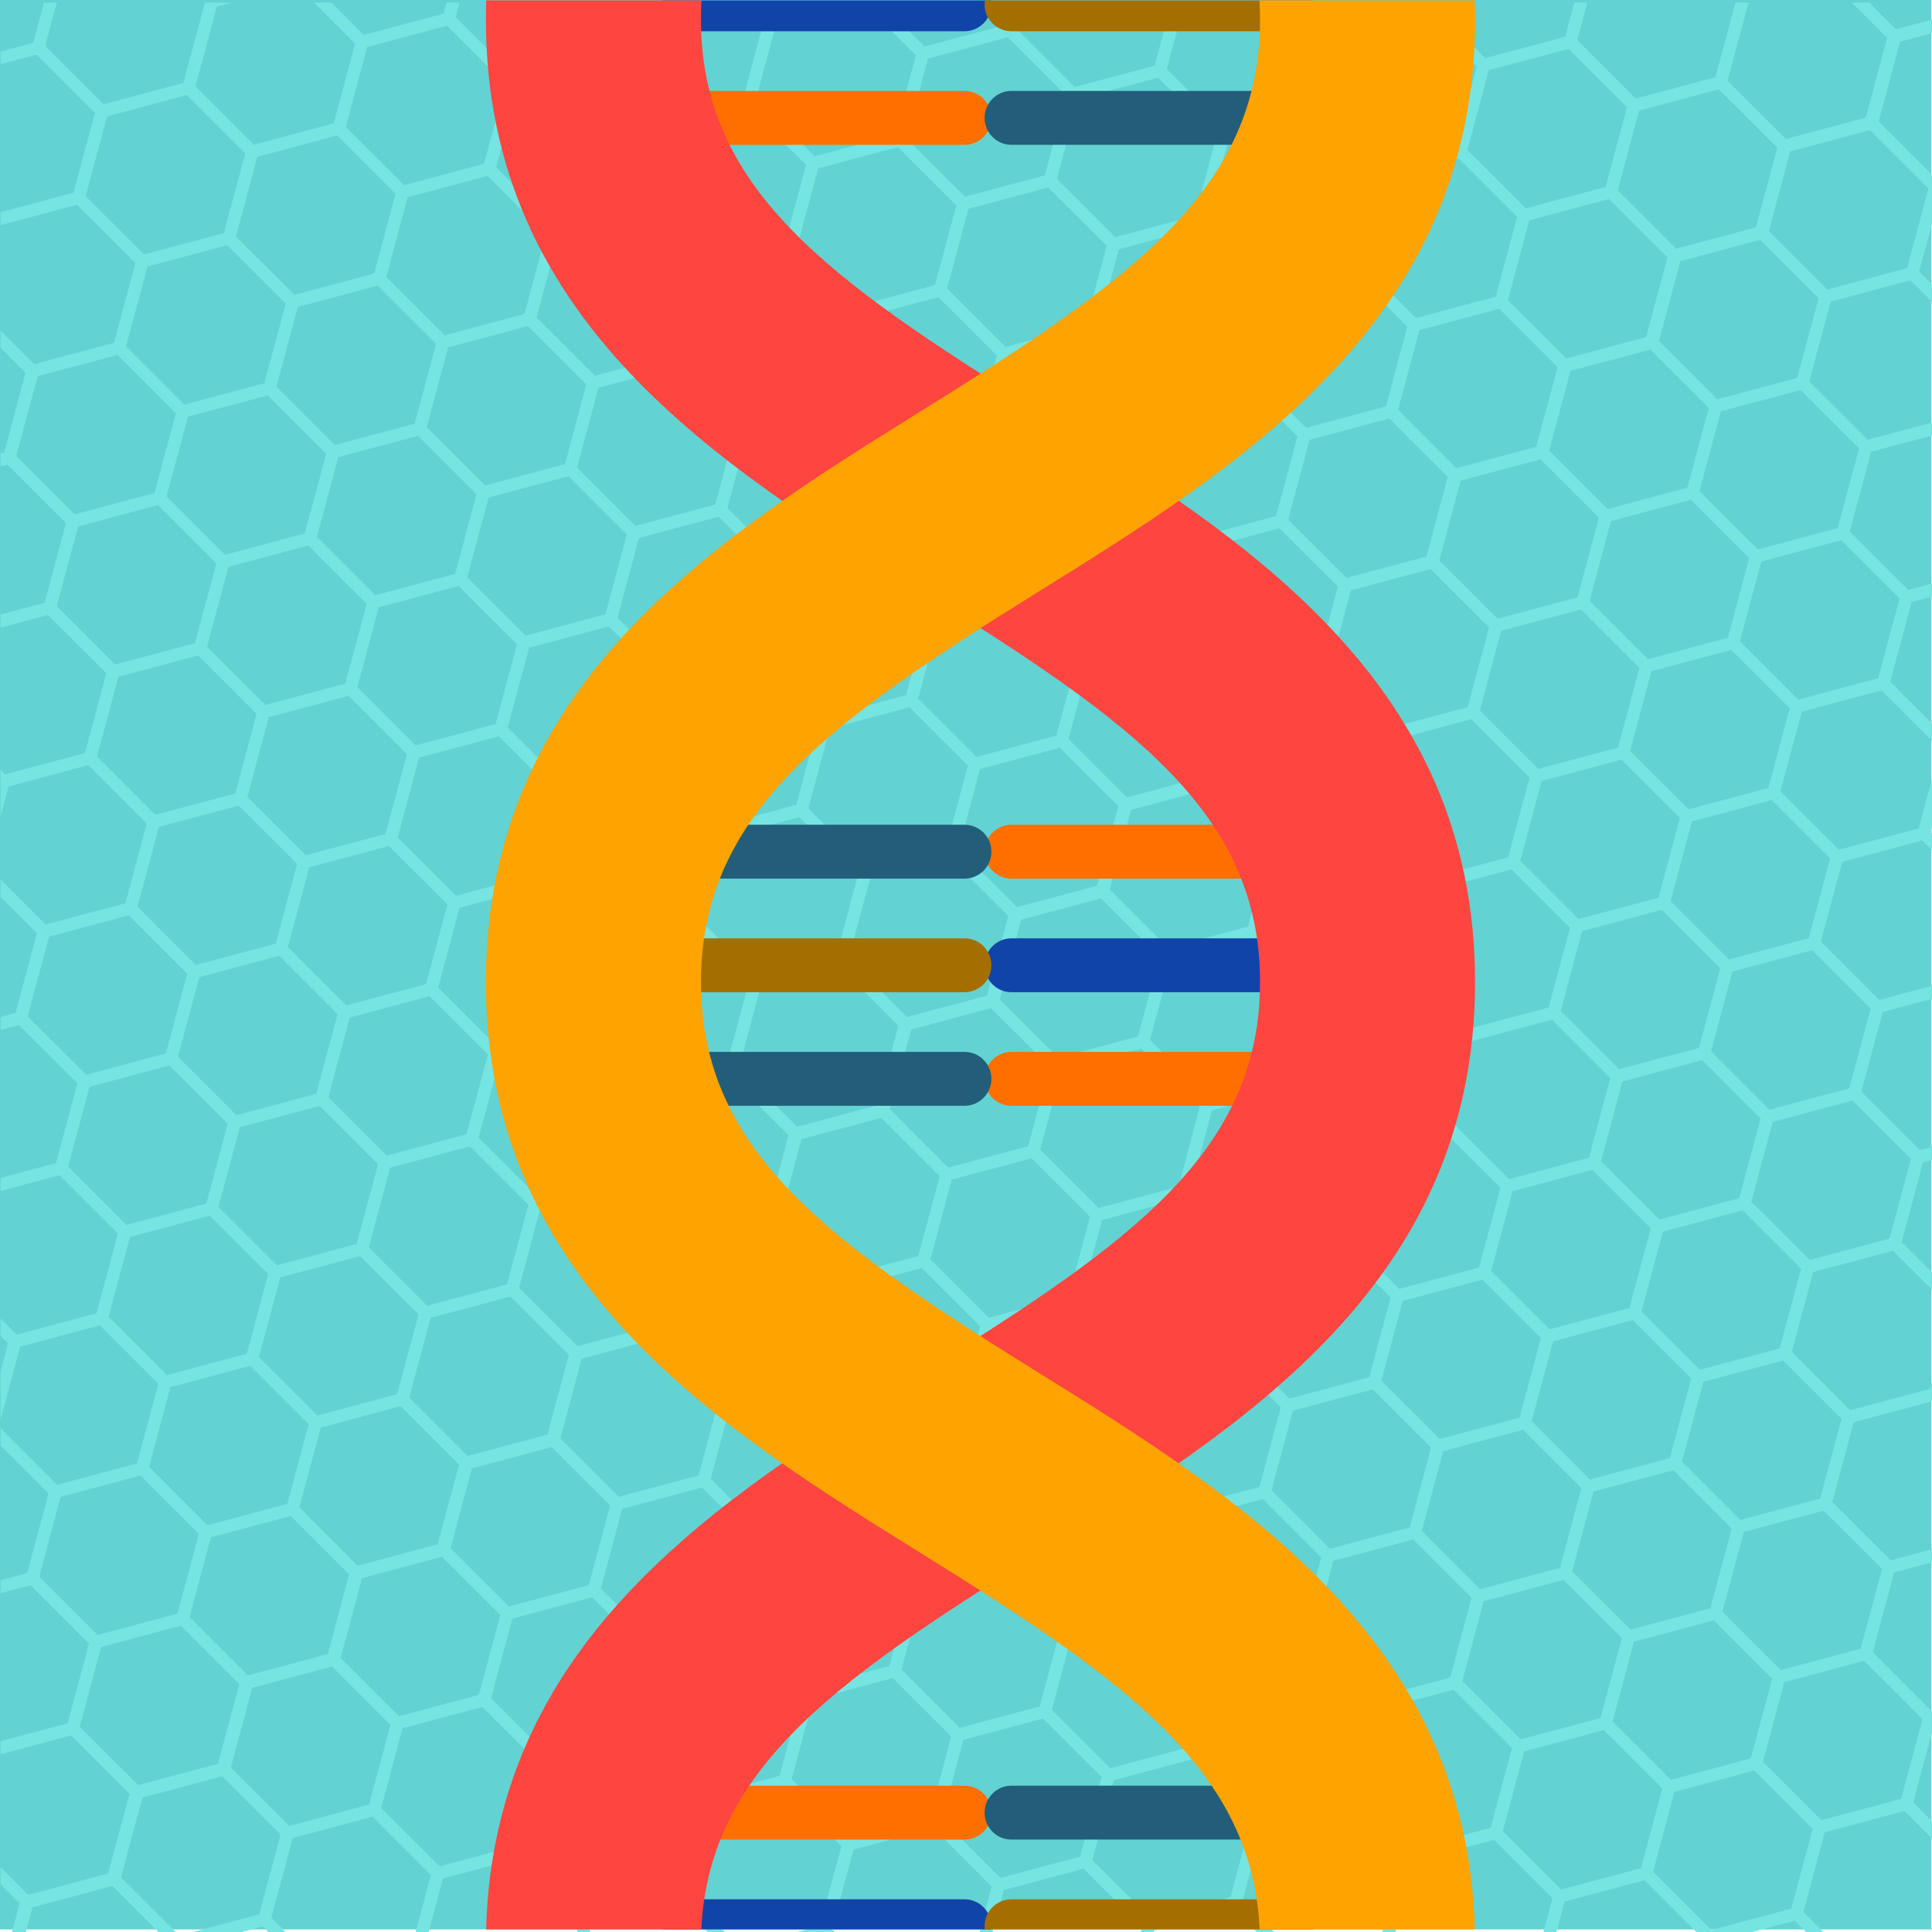 <?xml version="1.0" encoding="utf-8"?>
<!-- Generator: Adobe Illustrator 17.0.0, SVG Export Plug-In . SVG Version: 6.00 Build 0)  -->
<!DOCTYPE svg PUBLIC "-//W3C//DTD SVG 1.1//EN" "http://www.w3.org/Graphics/SVG/1.1/DTD/svg11.dtd">
<svg version="1.1" id="Layer_1" xmlns="http://www.w3.org/2000/svg" xmlns:xlink="http://www.w3.org/1999/xlink" x="0px" y="0px"
	 width="232px" height="232px" viewBox="0.24 0.36 232 232" enable-background="new 0.24 0.36 232 232" xml:space="preserve">
<g id="_x34_._Stem_Cell_Research_1_">
	<rect x="0.24" y="0.36" fill="#63D2D2" width="231.932" height="231.69"/>
	<g>
		<g>
			<defs>
				<rect id="SVGID_1_" x="0.308" y="0.671" width="231.931" height="231.69"/>
			</defs>
			<clipPath id="SVGID_2_">
				<use xlink:href="#SVGID_1_"  overflow="visible"/>
			</clipPath>
			<path clip-path="url(#SVGID_2_)" fill="#76E5E2" d="M-175.235,209.407l7.647,7.639l10.404-2.783l7.648,7.639l10.403-2.784
				l7.647,7.639l10.404-2.784l7.648,7.639l10.403-2.783l7.647,7.639l10.404-2.784l7.648,7.64l10.404-2.784l7.647,7.639l10.403-2.785
				l7.647,7.64l10.404-2.784l7.647,7.639l10.442-2.793l7.707,7.696l10.403-2.783l7.646,7.638l10.405-2.783l7.647,7.639l10.403-2.784
				l7.647,7.639l10.405-2.784l7.646,7.639l10.404-2.784l7.648,7.64l10.404-2.784l7.646,7.639l10.405-2.783l7.647,7.638l10.403-2.783
				l7.647,7.639l10.405-2.784l7.646,7.64l11.222-3.004l2.786-10.393l10.405-2.784l2.787-10.394l10.403-2.783l2.787-10.393
				l10.403-2.784l2.789-10.394l10.403-2.783l2.787-10.393l10.403-2.784l2.787-10.393l10.405-2.784l2.786-10.393l10.404-2.783
				l2.787-10.392l10.405-2.784l2.786-10.393l10.404-2.783l2.787-10.394l10.405-2.783l2.791-10.409l10.419-2.789l2.786-10.392
				l10.404-2.783l2.787-10.393l10.405-2.784l2.786-10.393l10.404-2.784l2.787-10.393l10.405-2.783l2.786-10.393l10.404-2.784
				l2.787-10.393l10.403-2.783l2.788-10.393l10.403-2.783l2.788-10.394l10.403-2.783l2.788-10.393l10.404-2.783l2.786-10.393
				l10.404-2.784l3.006-11.209l-8.212-8.205l-10.405,2.784l-7.647-7.64L411.999,3.27l-7.646-7.64l-10.405,2.784l-7.647-7.64
				L375.899-6.44l-7.649-7.64l-10.403,2.784l-7.646-7.64l-10.405,2.784l-7.647-7.639l-10.403,2.783l-7.647-7.639l-10.405,2.784
				l-7.646-7.64l-10.404,2.784l-7.649-7.64l-10.441,2.795l-7.705-7.697l-10.403,2.783l-7.649-7.639l-10.403,2.784l-7.647-7.639
				l-10.405,2.784l-7.646-7.64l-10.403,2.784l-7.648-7.639l-10.404,2.784l-7.647-7.64l-10.403,2.784l-7.648-7.64l-10.404,2.784
				l-7.647-7.639l-10.405,2.784l-7.646-7.639l-10.403,2.784l-7.649-7.64l-11.22,3.004l-2.784,10.395l-10.404,2.784l-2.787,10.393
				L59.793-57.6l-2.786,10.392l-10.405,2.784l-2.786,10.392l-10.405,2.784l-2.787,10.393L20.22-18.071L17.435-7.679L7.033-4.894
				L4.244,5.499L-6.158,8.283l-2.787,10.392l-10.403,2.784l-2.789,10.392l-10.402,2.784l-2.788,10.393l-10.402,2.785l-2.793,10.409
				l-10.418,2.787l-2.786,10.393l-10.405,2.783l-2.787,10.393l-10.404,2.784l-2.786,10.393l-10.403,2.785l-2.789,10.392
				l-10.403,2.784l-2.787,10.392l-10.404,2.785l-2.788,10.392l-10.403,2.785l-2.787,10.392l-10.404,2.785l-2.787,10.392
				l-10.404,2.785l-2.787,10.392l-10.405,2.784l-2.786,10.392l-10.404,2.784l-3.006,11.21l8.213,8.204L-175.235,209.407z
				 M-160.976,195.228l2.568-9.576l9.585-2.565l7.018,7.009l-2.569,9.576l-9.586,2.566L-160.976,195.228z M-147.786,182.051
				l2.569-9.576l9.585-2.566l7.017,7.01l-2.569,9.575l-9.585,2.566L-147.786,182.051z M-134.595,168.875l2.57-9.576l9.585-2.566
				l7.018,7.01l-2.569,9.575l-9.585,2.566L-134.595,168.875z M-121.405,155.698l2.568-9.575l9.586-2.566l7.018,7.01l-2.57,9.575
				l-9.584,2.566L-121.405,155.698z M-108.214,142.52l2.567-9.575l9.586-2.566l7.018,7.01l-2.569,9.575l-9.585,2.566
				L-108.214,142.52z M-95.024,129.344l2.568-9.575l9.586-2.566l7.018,7.01l-2.57,9.575l-9.584,2.567L-95.024,129.344z
				 M-81.832,116.167l2.567-9.575l9.586-2.566l7.016,7.009l-2.567,9.576l-9.585,2.566L-81.832,116.167z M-68.642,102.99l2.568-9.575
				l9.586-2.566l7.017,7.009l-2.568,9.576L-61.624,110L-68.642,102.99z M-55.452,89.813l2.567-9.576l9.586-2.565l7.017,7.01
				l-2.569,9.575l-9.585,2.565L-55.452,89.813z M-42.262,76.636l2.569-9.575l9.584-2.565l7.017,7.009l-2.568,9.576l-9.585,2.565
				L-42.262,76.636z M-15.861,50.262l2.568-9.575l9.586-2.566L3.31,45.13l-2.569,9.575l-9.584,2.566L-15.861,50.262z M-2.669,37.086
				l2.567-9.576l9.588-2.565l7.017,7.009l-2.569,9.575l-9.585,2.566L-2.669,37.086z M10.52,23.909l2.569-9.575l9.585-2.566
				l7.017,7.01l-2.568,9.575l-9.584,2.566L10.52,23.909z M23.712,10.732l2.567-9.575l9.587-2.566l7.015,7.01l-2.567,9.576
				l-9.585,2.566L23.712,10.732z M36.901-2.445l2.569-9.575l9.585-2.566l7.017,7.01l-2.568,9.575l-9.586,2.566L36.901-2.445z
				 M50.093-15.621l2.567-9.575l9.585-2.566l7.018,7.009l-2.57,9.575l-9.584,2.566L50.093-15.621z M63.282-28.798l2.569-9.575
				l9.584-2.566l7.018,7.009l-2.569,9.576l-9.585,2.566L63.282-28.798z M76.472-41.974l2.569-9.576l9.585-2.566l7.018,7.01
				l-2.57,9.575l-9.584,2.566L76.472-41.974z M402.601,35.482l-2.569,9.575l-9.585,2.566l-7.016-7.01l2.568-9.575l9.585-2.566
				L402.601,35.482z M389.411,48.659l-2.569,9.575l-9.584,2.566l-7.017-7.009l2.568-9.576l9.584-2.566L389.411,48.659z
				 M376.22,61.835l-2.567,9.575l-9.587,2.566l-7.016-7.009l2.568-9.576l9.585-2.565L376.22,61.835z M363.029,75.012l-2.568,9.575
				l-9.585,2.565l-7.017-7.009l2.567-9.576l9.587-2.565L363.029,75.012z M349.841,88.189l-2.57,9.576l-9.585,2.566l-7.018-7.009
				l2.568-9.576l9.585-2.566L349.841,88.189z M336.649,101.366l-2.569,9.576l-9.585,2.566l-7.017-7.01l2.567-9.575l9.588-2.566
				L336.649,101.366z M323.46,114.543l-2.57,9.576l-9.585,2.566l-7.018-7.01l2.568-9.575l9.585-2.566L323.46,114.543z
				 M310.268,127.72l-2.569,9.575l-9.585,2.566l-7.017-7.01l2.569-9.575l9.585-2.566L310.268,127.72z M297.078,140.897l-2.569,9.575
				l-9.584,2.566l-7.019-7.01l2.57-9.575l9.585-2.567L297.078,140.897z M270.676,167.27l-2.569,9.575l-9.584,2.566l-7.018-7.01
				l2.568-9.575l9.587-2.566L270.676,167.27z M257.486,180.447l-2.569,9.576l-9.585,2.566l-7.018-7.01l2.568-9.575l9.586-2.566
				L257.486,180.447z M244.296,193.624l-2.569,9.575l-9.585,2.567l-7.018-7.01l2.569-9.575l9.585-2.566L244.296,193.624z
				 M231.106,206.8l-2.57,9.575l-9.584,2.567l-7.018-7.01l2.569-9.575l9.584-2.566L231.106,206.8z M217.914,219.977l-2.569,9.575
				l-9.585,2.567l-7.017-7.01l2.569-9.575l9.585-2.566L217.914,219.977z M204.724,233.154l-2.57,9.575l-9.585,2.565l-7.017-7.009
				l2.568-9.575l9.584-2.566L204.724,233.154z M191.533,246.332l-2.569,9.575l-9.585,2.565l-7.015-7.009l2.567-9.575l9.585-2.566
				L191.533,246.332z M178.344,259.508l-2.569,9.575l-9.584,2.564l-7.018-7.009l2.568-9.575l9.586-2.564L178.344,259.508z
				 M-129.734,186.907l2.568-9.576l9.585-2.565l7.019,7.009l-2.57,9.576l-9.584,2.566L-129.734,186.907z M-24.212,81.492
				l2.569-9.575l9.585-2.565l7.019,7.01l-2.57,9.575l-9.584,2.565L-24.212,81.492z M279.026,136.041l-2.567,9.575l-9.587,2.566
				l-7.016-7.01l2.567-9.575l9.587-2.566L279.026,136.041z M-98.495,178.586l2.569-9.576l9.584-2.565l7.019,7.009l-2.57,9.576
				l-9.584,2.566L-98.495,178.586z M-6.16,86.347l2.567-9.575l9.587-2.566l7.017,7.009l-2.569,9.576l-9.585,2.566L-6.16,86.347z
				 M260.977,131.185l-2.569,9.575l-9.585,2.566l-7.018-7.01l2.568-9.575l9.586-2.566L260.977,131.185z M304.017,42.414
				l-2.569,9.575l-9.585,2.566l-7.018-7.01l2.569-9.575L297,35.404L304.017,42.414z M11.89,91.202l2.568-9.575l9.584-2.566
				l7.018,7.009l-2.569,9.576l-9.584,2.566L11.89,91.202z M242.926,126.33l-2.569,9.575l-9.585,2.566l-7.017-7.01l2.567-9.575
				l9.585-2.566L242.926,126.33z M-54.061,157.087l2.567-9.576l9.587-2.566l7.015,7.01l-2.567,9.575l-9.585,2.566L-54.061,157.087z
				 M-40.872,143.91l2.569-9.575l9.585-2.566l7.017,7.01l-2.569,9.575l-9.584,2.566L-40.872,143.91z M-27.68,130.733l2.567-9.576
				l9.586-2.566l7.019,7.01l-2.57,9.575l-9.584,2.567L-27.68,130.733z M-14.491,117.556l2.567-9.575l9.588-2.566l7.016,7.01
				L2.112,122l-9.584,2.567L-14.491,117.556z M38.291,64.829l2.569-9.576l9.585-2.566l7.019,7.01l-2.57,9.575l-9.584,2.566
				L38.291,64.829z M51.483,51.652l2.567-9.575l9.587-2.566l7.016,7.01l-2.568,9.575l-9.585,2.566L51.483,51.652z M64.672,38.475
				L67.24,28.9l9.585-2.566l7.017,7.01l-2.568,9.575l-9.586,2.566L64.672,38.475z M77.863,25.299l2.567-9.576l9.585-2.566
				l7.018,7.01l-2.57,9.575l-9.584,2.566L77.863,25.299z M91.054,12.122l2.568-9.575l9.584-2.566l7.018,7.01l-2.569,9.575
				l-9.585,2.566L91.054,12.122z M295.688,73.624l-2.569,9.575l-9.585,2.566l-7.019-7.009l2.569-9.576l9.585-2.565L295.688,73.624z
				 M282.498,86.8l-2.569,9.575l-9.585,2.566l-7.017-7.009l2.569-9.576l9.585-2.565L282.498,86.8z M269.307,99.977l-2.569,9.575
				l-9.584,2.565l-7.019-7.009l2.57-9.576l9.584-2.565L269.307,99.977z M216.524,152.704l-2.569,9.576l-9.585,2.566l-7.017-7.009
				l2.569-9.576l9.585-2.565L216.524,152.704z M203.335,165.881l-2.57,9.576l-9.585,2.565l-7.018-7.009l2.569-9.575l9.584-2.565
				L203.335,165.881z M190.143,179.057l-2.569,9.576l-9.585,2.565l-7.017-7.009l2.569-9.575l9.585-2.565L190.143,179.057z
				 M176.953,192.234l-2.569,9.576l-9.584,2.566l-7.017-7.01l2.568-9.575l9.585-2.566L176.953,192.234z M163.762,205.41
				l-2.569,9.576l-9.585,2.566l-7.016-7.01l2.568-9.575l9.585-2.566L163.762,205.41z M29.94,96.058l2.57-9.575l9.584-2.566
				l7.018,7.01l-2.569,9.575l-9.585,2.567L29.94,96.058z M277.637,68.768l-2.569,9.575l-9.585,2.567l-7.018-7.01l2.569-9.575
				l9.585-2.567L277.637,68.768z M224.875,121.475l-2.567,9.575l-9.585,2.565l-7.017-7.009l2.567-9.575l9.586-2.566L224.875,121.475
				z M47.992,100.914l2.567-9.575l9.587-2.566l7.016,7.01l-2.568,9.575l-9.585,2.567L47.992,100.914z M246.396,77.089l-2.569,9.575
				l-9.585,2.567l-7.017-7.01l2.569-9.575l9.585-2.566L246.396,77.089z M206.826,116.619l-2.57,9.575l-9.585,2.565l-7.018-7.009
				l2.569-9.575l9.584-2.566L206.826,116.619z M52.853,118.946l2.567-9.575l9.585-2.566l7.017,7.01l-2.569,9.575l-9.585,2.566
				L52.853,118.946z M66.042,105.769l2.569-9.575l9.584-2.566l7.019,7.01l-2.57,9.575l-9.584,2.567L66.042,105.769z M215.155,85.41
				l-2.57,9.575L203,97.552l-7.018-7.01l2.569-9.575l9.585-2.566L215.155,85.41z M201.965,98.587l-2.569,9.575l-9.585,2.566
				l-7.016-7.009l2.568-9.575l9.584-2.566L201.965,98.587z M188.774,111.764l-2.57,9.575l-9.584,2.566l-7.016-7.009l2.567-9.575
				l9.585-2.566L188.774,111.764z M92.444,79.395l2.568-9.575l9.585-2.565l7.017,7.01l-2.567,9.575l-9.585,2.565L92.444,79.395z
				 M162.373,138.138l-2.569,9.575l-9.585,2.566l-7.017-7.01l2.569-9.575l9.585-2.567L162.373,138.138z M183.914,93.732
				l-2.569,9.575l-9.584,2.567l-7.018-7.01l2.569-9.575l9.585-2.566L183.914,93.732z M84.092,110.625l2.567-9.575l9.586-2.566
				l7.018,7.01l-2.569,9.575l-9.586,2.566L84.092,110.625z M170.725,106.908l-2.569,9.575l-9.585,2.566l-7.018-7.009l2.57-9.575
				l9.585-2.566L170.725,106.908z M102.143,115.48l2.567-9.576l9.587-2.565l7.016,7.008l-2.568,9.576l-9.585,2.565L102.143,115.48z
				 M120.291,120.381l2.569-9.575l9.584-2.566l7.019,7.009l-2.569,9.576l-9.585,2.566L120.291,120.381z M152.673,102.053
				l-2.569,9.575l-9.584,2.567l-7.019-7.01l2.57-9.575l9.584-2.566L152.673,102.053z M134.523,97.151l-2.567,9.576l-9.586,2.566
				l-7.017-7.01l2.567-9.575l9.587-2.566L134.523,97.151z M138.342,125.237l2.567-9.575l9.585-2.566l7.017,7.009l-2.569,9.576
				l-9.584,2.566L138.342,125.237z M116.476,92.295l-2.569,9.576l-9.585,2.566l-7.018-7.009l2.57-9.576l9.584-2.566L116.476,92.295z
				 M88.952,128.657l2.568-9.576l9.585-2.565l7.017,7.009l-2.568,9.576l-9.586,2.565L88.952,128.657z M107.1,133.559l2.569-9.575
				l9.585-2.566l7.017,7.01l-2.569,9.575l-9.585,2.566L107.1,133.559z M125.151,138.414l2.568-9.575l9.586-2.566l7.017,7.01
				l-2.568,9.575l-9.585,2.566L125.151,138.414z M165.864,88.876l-2.569,9.575l-9.585,2.567l-7.017-7.01l2.569-9.575l9.585-2.566
				L165.864,88.876z M147.715,83.974l-2.568,9.576l-9.587,2.566l-7.017-7.009l2.569-9.576l9.585-2.566L147.715,83.974z
				 M129.664,79.119l-2.569,9.575l-9.584,2.565l-7.018-7.009l2.569-9.576l9.585-2.565L129.664,79.119z M90.074,118.67l-2.57,9.575
				l-9.584,2.566l-7.018-7.009l2.569-9.576l9.585-2.565L90.074,118.67z M156.391,130.092l2.57-9.575l9.584-2.566l7.018,7.01
				l-2.569,9.575l-9.584,2.566L156.391,130.092z M98.424,87.441l-2.568,9.575l-9.585,2.565l-7.017-7.009l2.567-9.576l9.587-2.565
				L98.424,87.441z M57.712,136.978l2.569-9.576l9.584-2.565l7.018,7.009l-2.569,9.576l-9.585,2.565L57.712,136.978z
				 M75.763,141.834l2.567-9.575l9.587-2.565l7.016,7.009l-2.568,9.576l-9.586,2.565L75.763,141.834z M93.909,146.736l2.569-9.575
				l9.584-2.567l7.019,7.01l-2.57,9.575l-9.584,2.566L93.909,146.736z M111.961,151.591l2.567-9.575l9.586-2.567l7.016,7.01
				l-2.567,9.575l-9.585,2.566L111.961,151.591z M130.01,156.446l2.57-9.575l9.585-2.567l7.018,7.01l-2.569,9.575l-9.585,2.566
				L130.01,156.446z M197.103,80.555l-2.567,9.575l-9.585,2.567l-7.018-7.01l2.568-9.575l9.587-2.566L197.103,80.555z
				 M179.054,75.699l-2.569,9.575l-9.584,2.567l-7.019-7.01l2.57-9.575l9.585-2.567L179.054,75.699z M160.905,70.797l-2.567,9.576
				l-9.586,2.565l-7.016-7.01l2.567-9.575l9.587-2.565L160.905,70.797z M142.856,65.942l-2.569,9.576l-9.585,2.565l-7.018-7.009
				l2.57-9.576l9.584-2.565L142.856,65.942z M124.804,61.087l-2.569,9.575l-9.585,2.566l-7.017-7.009l2.568-9.576l9.585-2.566
				L124.804,61.087z M58.833,126.991l-2.57,9.575l-9.584,2.565l-7.017-7.009l2.568-9.575l9.584-2.566L58.833,126.991z
				 M26.47,145.299l2.568-9.575l9.586-2.565l7.016,7.009l-2.567,9.576l-9.585,2.565L26.47,145.299z M44.52,150.155l2.569-9.575
				l9.585-2.565l7.018,7.009l-2.57,9.576l-9.584,2.565L44.52,150.155z M62.572,155.01l2.568-9.575l9.586-2.566l7.017,7.009
				l-2.568,9.575l-9.586,2.566L62.572,155.01z M80.719,159.913l2.569-9.575l9.585-2.567l7.017,7.01l-2.569,9.575l-9.585,2.566
				L80.719,159.913z M98.769,164.768l2.569-9.575l9.586-2.567l7.018,7.01l-2.57,9.575l-9.585,2.566L98.769,164.768z
				 M116.821,169.623l2.568-9.575l9.584-2.567l7.018,7.01l-2.569,9.575l-9.585,2.566L116.821,169.623z M134.871,174.479l2.569-9.576
				l9.585-2.566l7.017,7.009l-2.569,9.576l-9.585,2.566L134.871,174.479z M148.061,161.302l2.57-9.575l9.585-2.567l7.018,7.01
				l-2.569,9.575l-9.585,2.566L148.061,161.302z M161.252,148.125l2.569-9.575l9.585-2.567l7.017,7.01l-2.569,9.575l-9.584,2.566
				L161.252,148.125z M174.442,134.948l2.568-9.575l9.586-2.566l7.016,7.01l-2.567,9.575l-9.585,2.566L174.442,134.948z
				 M214.034,95.397l2.569-9.575l9.585-2.566l7.019,7.01l-2.57,9.575l-9.585,2.566L214.034,95.397z M228.346,72.234l-2.569,9.575
				l-9.585,2.567l-7.017-7.01l2.569-9.575l9.584-2.567L228.346,72.234z M210.295,67.378l-2.569,9.575l-9.585,2.566l-7.018-7.01
				l2.568-9.575l9.586-2.567L210.295,67.378z M192.244,62.522l-2.569,9.575l-9.585,2.566l-7.017-7.01l2.569-9.575l9.585-2.566
				L192.244,62.522z M174.097,57.62l-2.568,9.576l-9.586,2.565l-7.017-7.009l2.569-9.575l9.585-2.565L174.097,57.62z
				 M156.046,52.766l-2.569,9.575l-9.584,2.566l-7.018-7.009l2.568-9.576l9.586-2.566L156.046,52.766z M137.995,47.911l-2.569,9.575
				l-9.585,2.566l-7.016-7.009l2.568-9.576l9.585-2.566L137.995,47.911z M119.945,43.055l-2.569,9.575l-9.584,2.566l-7.019-7.01
				l2.568-9.576l9.586-2.566L119.945,43.055z M106.755,56.232l-2.569,9.575l-9.585,2.566l-7.017-7.009l2.567-9.576l9.586-2.566
				L106.755,56.232z M93.565,69.409l-2.57,9.575l-9.584,2.566l-7.018-7.009l2.568-9.576l9.586-2.566L93.565,69.409z M80.374,82.585
				l-2.569,9.575l-9.585,2.565l-7.017-7.009l2.569-9.576l9.584-2.565L80.374,82.585z M40.782,122.136l-2.569,9.575l-9.586,2.566
				l-7.017-7.009l2.567-9.575l9.587-2.566L40.782,122.136z M27.591,135.313l-2.569,9.575l-9.584,2.566l-7.019-7.01l2.569-9.576
				l9.585-2.566L27.591,135.313z M200.844,108.574l2.569-9.576l9.585-2.566l7.017,7.009l-2.569,9.575l-9.585,2.566L200.844,108.574z
				 M53.973,108.959l-2.569,9.575l-9.584,2.567l-7.019-7.01l2.569-9.575l9.585-2.566L53.973,108.959z M-4.77,153.62l2.569-9.575
				l9.585-2.565l7.017,7.009l-2.569,9.576l-9.585,2.565L-4.77,153.62z M13.28,158.476l2.568-9.575l9.587-2.565l7.016,7.009
				l-2.568,9.576l-9.585,2.565L13.28,158.476z M31.329,163.331l2.57-9.575l9.584-2.566l7.018,7.009l-2.569,9.575l-9.585,2.566
				L31.329,163.331z M49.381,168.187l2.567-9.575l9.587-2.566l7.016,7.009l-2.568,9.575l-9.585,2.566L49.381,168.187z
				 M67.529,173.09l2.569-9.575l9.584-2.567l7.019,7.01l-2.57,9.575l-9.584,2.566L67.529,173.09z M85.58,177.945l2.569-9.575
				l9.584-2.567l7.018,7.01l-2.569,9.575l-9.585,2.566L85.58,177.945z M103.63,182.8l2.567-9.576l9.587-2.566l7.016,7.009
				l-2.568,9.576l-9.586,2.566L103.63,182.8z M121.68,187.654l2.569-9.575l9.586-2.566l7.018,7.009l-2.569,9.576l-9.585,2.565
				L121.68,187.654z M139.731,192.51l2.567-9.575l9.587-2.566l7.015,7.01l-2.567,9.575l-9.585,2.565L139.731,192.51z
				 M152.921,179.333l2.569-9.575l9.585-2.566l7.017,7.009l-2.568,9.576l-9.585,2.565L152.921,179.333z M166.113,166.157
				l2.567-9.576l9.587-2.566l7.015,7.009l-2.567,9.576l-9.586,2.566L166.113,166.157z M179.303,152.981l2.569-9.575l9.584-2.567
				l7.018,7.01l-2.569,9.575l-9.585,2.566L179.303,152.981z M192.494,139.804l2.567-9.575l9.585-2.567l7.018,7.01l-2.57,9.575
				l-9.584,2.566L192.494,139.804z M232.086,100.253l2.567-9.575l9.586-2.566l7.016,7.009l-2.567,9.575l-9.586,2.566
				L232.086,100.253z M245.276,87.076l2.569-9.575l9.585-2.566l7.018,7.01l-2.569,9.575l-9.585,2.566L245.276,87.076z
				 M259.586,63.912l-2.567,9.575l-9.585,2.566l-7.018-7.01l2.568-9.575l9.585-2.567L259.586,63.912z M241.536,59.057l-2.57,9.575
				l-9.584,2.566l-7.018-7.01l2.569-9.575l9.585-2.567L241.536,59.057z M223.485,54.201l-2.569,9.575l-9.585,2.566l-7.015-7.01
				l2.567-9.575l9.585-2.566L223.485,54.201z M205.436,49.346l-2.57,9.575l-9.584,2.566l-7.018-7.01l2.569-9.575l9.585-2.566
				L205.436,49.346z M187.287,44.443l-2.568,9.576l-9.587,2.565l-7.016-7.008L170.684,40l9.587-2.565L187.287,44.443z
				 M169.238,39.589l-2.569,9.575l-9.585,2.566l-7.018-7.009l2.568-9.576l9.587-2.566L169.238,39.589z M151.186,34.733l-2.569,9.575
				l-9.584,2.566l-7.019-7.01l2.57-9.576l9.584-2.566L151.186,34.733z M133.134,29.878l-2.567,9.575l-9.585,2.566l-7.017-7.009
				l2.567-9.575l9.587-2.566L133.134,29.878z M115.085,25.023l-2.569,9.575l-9.585,2.566l-7.018-7.01l2.569-9.576l9.584-2.566
				L115.085,25.023z M101.894,38.199l-2.569,9.575l-9.586,2.566l-7.017-7.01l2.569-9.576l9.585-2.566L101.894,38.199z
				 M88.704,51.376l-2.57,9.575l-9.584,2.566l-7.018-7.01l2.569-9.576l9.584-2.566L88.704,51.376z M75.513,64.553l-2.569,9.575
				l-9.586,2.566l-7.015-7.009l2.567-9.576l9.585-2.566L75.513,64.553z M62.323,77.73l-2.57,9.575l-9.584,2.566l-7.017-7.009
				l2.568-9.576l9.584-2.566L62.323,77.73z M22.731,117.28l-2.569,9.575l-9.586,2.567l-7.018-7.01l2.57-9.575l9.584-2.566
				L22.731,117.28z M9.539,130.457l-2.569,9.575l-9.585,2.565l-7.016-7.009l2.567-9.575l9.586-2.566L9.539,130.457z M-3.649,143.634
				l-2.569,9.575l-9.585,2.566l-7.017-7.009l2.568-9.576l9.584-2.566L-3.649,143.634z M218.894,113.429l2.568-9.575l9.587-2.566
				l7.017,7.009l-2.569,9.575l-9.585,2.565L218.894,113.429z M35.921,104.103l-2.569,9.575l-9.584,2.567l-7.018-7.01l2.569-9.575
				l9.585-2.566L35.921,104.103z M-36.011,161.941l2.568-9.575l9.585-2.565l7.016,7.009l-2.567,9.576l-9.585,2.565L-36.011,161.941z
				 M-17.962,166.797l2.569-9.575l9.586-2.565l7.018,7.009l-2.569,9.576l-9.584,2.565L-17.962,166.797z M0.09,171.653l2.568-9.575
				l9.586-2.566l7.018,7.009l-2.569,9.575l-9.585,2.566L0.09,171.653z M18.141,176.508l2.567-9.575l9.585-2.566l7.017,7.009
				l-2.569,9.575l-9.584,2.566L18.141,176.508z M36.19,181.363l2.569-9.575l9.585-2.567l7.019,7.01l-2.57,9.575l-9.585,2.566
				L36.19,181.363z M54.339,186.266l2.568-9.575l9.586-2.567l7.017,7.01l-2.569,9.575l-9.585,2.566L54.339,186.266z M72.389,191.122
				l2.569-9.575l9.585-2.567l7.018,7.01l-2.57,9.575l-9.584,2.566L72.389,191.122z M90.44,195.977l2.568-9.575l9.585-2.566
				l7.017,7.01l-2.568,9.575l-9.584,2.565L90.44,195.977z M108.49,200.832l2.569-9.575l9.585-2.566l7.017,7.01l-2.569,9.575
				l-9.585,2.565L108.49,200.832z M126.541,205.686l2.57-9.575l9.584-2.566l7.018,7.009l-2.569,9.576l-9.585,2.566L126.541,205.686z
				 M210.543,144.659l2.568-9.576l9.585-2.566l7.019,7.01l-2.57,9.575l-9.585,2.566L210.543,144.659z M290.829,55.591l-2.569,9.575
				l-9.585,2.566l-7.018-7.01l2.57-9.575l9.584-2.567L290.829,55.591z M272.777,50.736l-2.568,9.575l-9.584,2.566l-7.018-7.01
				l2.568-9.575l9.587-2.566L272.777,50.736z M254.727,45.88l-2.569,9.575l-9.585,2.566l-7.017-7.01l2.569-9.575l9.585-2.566
				L254.727,45.88z M236.676,41.025l-2.57,9.575l-9.584,2.566l-7.017-7.01l2.568-9.575l9.584-2.566L236.676,41.025z M218.626,36.169
				l-2.569,9.575l-9.585,2.566l-7.017-7.009l2.569-9.575l9.585-2.566L218.626,36.169z M200.477,31.266l-2.569,9.576l-9.585,2.565
				l-7.016-7.009l2.568-9.575l9.585-2.566L200.477,31.266z M182.427,26.412l-2.57,9.576l-9.584,2.566l-7.018-7.009l2.568-9.576
				l9.586-2.566L182.427,26.412z M164.377,21.557l-2.569,9.575l-9.585,2.566l-7.017-7.009l2.569-9.575l9.585-2.566L164.377,21.557z
				 M146.326,16.702l-2.568,9.575l-9.585,2.566l-7.019-7.009l2.569-9.575l9.585-2.566L146.326,16.702z M128.275,11.846l-2.569,9.575
				l-9.584,2.566l-7.018-7.01l2.568-9.575l9.586-2.566L128.275,11.846z M44.273,72.874l-2.569,9.575l-9.585,2.566l-7.017-7.009
				l2.567-9.576l9.587-2.566L44.273,72.874z M236.945,118.285l2.569-9.576l9.585-2.565l7.017,7.009l-2.569,9.576l-9.586,2.565
				L236.945,118.285z M308.878,60.447l-2.569,9.575l-9.585,2.566l-7.017-7.009l2.567-9.576l9.587-2.566L308.878,60.447z
				 M17.87,99.248l-2.567,9.575l-9.587,2.567l-7.016-7.01l2.568-9.575l9.586-2.566L17.87,99.248z M-67.253,170.264l2.569-9.576
				l9.586-2.565l7.018,7.009l-2.569,9.576l-9.584,2.566L-67.253,170.264z M-49.201,175.118l2.568-9.575l9.585-2.565l7.017,7.009
				l-2.569,9.576l-9.585,2.565L-49.201,175.118z M-31.152,179.974l2.569-9.575l9.584-2.566l7.018,7.009l-2.569,9.575l-9.585,2.566
				L-31.152,179.974z M-13.101,184.829l2.568-9.575l9.586-2.566l7.017,7.009l-2.568,9.576l-9.584,2.566L-13.101,184.829z
				 M4.95,189.685l2.569-9.575l9.585-2.567l7.017,7.01l-2.568,9.575l-9.586,2.566L4.95,189.685z M23.001,194.54l2.569-9.575
				l9.585-2.567l7.017,7.01l-2.569,9.575l-9.586,2.566L23.001,194.54z M41.148,199.443l2.568-9.575l9.584-2.567l7.018,7.01
				l-2.569,9.575l-9.584,2.566L41.148,199.443z M59.199,204.298l2.569-9.575l9.584-2.566l7.018,7.01l-2.569,9.575l-9.585,2.565
				L59.199,204.298z M77.25,209.154l2.567-9.575l9.588-2.565l7.016,7.009l-2.568,9.575l-9.585,2.565L77.25,209.154z M95.299,214.008
				l2.569-9.576l9.584-2.566l7.019,7.009l-2.57,9.576l-9.584,2.566L95.299,214.008z M113.351,218.863l2.569-9.575l9.584-2.566
				l7.018,7.009l-2.569,9.576l-9.585,2.566L113.351,218.863z M131.402,223.719l2.568-9.575l9.586-2.566l7.016,7.01l-2.568,9.575
				l-9.585,2.567L131.402,223.719z M285.967,37.559l-2.567,9.575l-9.587,2.566l-7.016-7.01l2.568-9.575l9.586-2.566L285.967,37.559z
				 M267.917,32.703l-2.569,9.575l-9.584,2.566l-7.019-7.01l2.569-9.575l9.586-2.566L267.917,32.703z M249.866,27.848l-2.569,9.576
				l-9.585,2.566l-7.017-7.01l2.569-9.575l9.585-2.566L249.866,27.848z M231.815,22.993l-2.568,9.575l-9.585,2.566l-7.018-7.01
				l2.568-9.575l9.585-2.566L231.815,22.993z M213.668,18.09l-2.57,9.576l-9.584,2.566l-7.018-7.009l2.569-9.576l9.585-2.566
				L213.668,18.09z M195.616,13.235l-2.567,9.575l-9.585,2.566l-7.017-7.009l2.567-9.575l9.586-2.566L195.616,13.235z M177.567,8.38
				l-2.57,9.575l-9.585,2.566l-7.019-7.01l2.57-9.575l9.584-2.566L177.567,8.38z M159.515,3.525l-2.569,9.575l-9.584,2.566
				l-7.016-7.01l2.567-9.575l9.585-2.566L159.515,3.525z M141.467-1.331l-2.569,9.576l-9.585,2.566l-7.018-7.01l2.568-9.575
				l9.586-2.566L141.467-1.331z M123.415-6.186l-2.569,9.575l-9.584,2.566l-7.019-7.01l2.569-9.575l9.585-2.566L123.415-6.186z
				 M149.451,228.574l2.57-9.575l9.585-2.566l7.018,7.01l-2.569,9.575l-9.585,2.567L149.451,228.574z M162.641,215.397l2.569-9.575
				l9.585-2.566l7.017,7.01l-2.569,9.575l-9.584,2.567L162.641,215.397z M175.833,202.221l2.567-9.575l9.587-2.566l7.018,7.009
				l-2.569,9.576l-9.585,2.566L175.833,202.221z M189.023,189.044l2.568-9.575l9.586-2.566l7.018,7.009l-2.57,9.576l-9.584,2.566
				L189.023,189.044z M202.214,175.868l2.567-9.575l9.586-2.565l7.016,7.009l-2.567,9.576l-9.585,2.565L202.214,175.868z
				 M215.403,162.691l2.568-9.575l9.586-2.565l7.017,7.009l-2.569,9.576l-9.585,2.565L215.403,162.691z M228.595,149.515
				l2.567-9.576l9.586-2.565l7.016,7.009l-2.567,9.576l-9.587,2.566L228.595,149.515z M254.996,123.14l2.568-9.575l9.586-2.566
				l7.017,7.009l-2.569,9.576l-9.585,2.566L254.996,123.14z M268.186,109.964l2.568-9.576l9.586-2.565l7.016,7.009l-2.567,9.575
				l-9.585,2.565L268.186,109.964z M281.377,96.787l2.568-9.576l9.587-2.565l7.016,7.009l-2.568,9.575l-9.584,2.565L281.377,96.787z
				 M294.568,83.611l2.568-9.576l9.587-2.565l7.016,7.009l-2.567,9.575l-9.588,2.566L294.568,83.611z M307.758,70.434l2.568-9.576
				l9.585-2.566l7.018,7.01l-2.57,9.575l-9.585,2.566L307.758,70.434z M320.949,57.257l2.567-9.576l9.585-2.566l7.017,7.01
				l-2.569,9.575l-9.585,2.566L320.949,57.257z M322.101,47.302l-2.569,9.575l-9.585,2.565l-7.082-7.075l2.569-9.575l9.584-2.565
				L322.101,47.302z M105.363-11.042l-2.567,9.575l-9.585,2.566L86.194-5.91l2.567-9.575l9.586-2.566L105.363-11.042z M92.174,2.135
				l-2.569,9.575l-9.584,2.566l-7.018-7.01l2.568-9.576l9.586-2.566L92.174,2.135z M78.984,15.311l-2.569,9.576l-9.585,2.566
				l-7.017-7.01l2.567-9.576l9.586-2.566L78.984,15.311z M65.793,28.488l-2.57,9.576l-9.584,2.566l-7.018-7.01l2.568-9.576
				l9.586-2.565L65.793,28.488z M52.603,41.665l-2.569,9.575l-9.585,2.566l-7.019-7.01l2.57-9.575l9.584-2.566L52.603,41.665z
				 M39.412,54.842l-2.569,9.575l-9.584,2.566l-7.018-7.01l2.569-9.575l9.585-2.567L39.412,54.842z M26.222,68.019l-2.569,9.575
				l-9.585,2.566L7.05,73.15l2.57-9.575l9.584-2.567L26.222,68.019z M-0.18,94.392l-2.569,9.576l-9.586,2.566l-7.018-7.01
				l2.568-9.575l9.586-2.566L-0.18,94.392z M-13.37,107.569l-2.569,9.575l-9.586,2.567l-7.017-7.01l2.568-9.575l9.586-2.566
				L-13.37,107.569z M-26.559,120.746l-2.569,9.575l-9.585,2.567l-7.018-7.01l2.568-9.575l9.586-2.566L-26.559,120.746z
				 M-39.751,133.922l-2.569,9.576l-9.584,2.566l-7.018-7.01l2.569-9.576l9.585-2.566L-39.751,133.922z M-52.941,147.1l-2.569,9.575
				l-9.585,2.566l-7.018-7.009l2.569-9.576l9.585-2.566L-52.941,147.1z M-66.132,160.276l-2.569,9.575l-9.585,2.566l-7.017-7.009
				l2.569-9.576l9.585-2.566L-66.132,160.276z M-80.443,183.439l2.567-9.575l9.586-2.565l7.018,7.009l-2.569,9.576l-9.586,2.565
				L-80.443,183.439z M-62.392,188.295l2.568-9.576l9.587-2.566l7.016,7.009l-2.568,9.575l-9.585,2.566L-62.392,188.295z
				 M-44.342,193.15l2.57-9.575l9.584-2.566l7.017,7.009l-2.568,9.575l-9.585,2.566L-44.342,193.15z M-26.291,198.006l2.567-9.575
				l9.585-2.566l7.019,7.009l-2.569,9.576l-9.586,2.565L-26.291,198.006z M-8.24,202.861l2.567-9.575l9.587-2.567l7.015,7.01
				l-2.567,9.575l-9.586,2.567L-8.24,202.861z M9.809,207.717l2.57-9.575l9.584-2.566l7.018,7.01l-2.569,9.575l-9.584,2.566
				L9.809,207.717z M27.957,212.619l2.568-9.575l9.586-2.565l7.016,7.009l-2.567,9.575l-9.586,2.565L27.957,212.619z
				 M46.007,217.475l2.569-9.575l9.585-2.566l7.017,7.009l-2.569,9.575l-9.584,2.565L46.007,217.475z M64.059,222.331l2.569-9.576
				l9.584-2.566l7.019,7.009l-2.57,9.576l-9.584,2.566L64.059,222.331z M82.11,227.185l2.567-9.575l9.585-2.566l7.017,7.009
				l-2.569,9.576l-9.585,2.566L82.11,227.185z M100.159,232.04l2.569-9.575l9.585-2.566l7.018,7.01l-2.57,9.575l-9.584,2.567
				L100.159,232.04z M118.211,236.895l2.568-9.575l9.586-2.566l7.016,7.01l-2.567,9.575l-9.585,2.566L118.211,236.895z
				 M136.261,241.751l2.569-9.575l9.585-2.566l7.017,7.01l-2.569,9.575l-9.584,2.566L136.261,241.751z M353.311,38.949l-2.57,9.575
				l-9.584,2.566l-7.018-7.01l2.569-9.575l9.584-2.566L353.311,38.949z M335.259,34.093l-2.568,9.575l-9.585,2.566l-7.017-7.01
				l2.567-9.575l9.587-2.566L335.259,34.093z M317.209,29.238l-2.569,9.575l-9.585,2.566l-7.018-7.01l2.57-9.575l9.584-2.566
				L317.209,29.238z M299.157,24.382l-2.569,9.575l-9.584,2.566l-7.017-7.01l2.568-9.575l9.584-2.566L299.157,24.382z
				 M281.108,19.527l-2.569,9.575l-9.585,2.566l-7.017-7.01l2.569-9.575l9.585-2.566L281.108,19.527z M263.057,14.671l-2.569,9.575
				l-9.585,2.566l-7.018-7.01l2.569-9.575l9.584-2.566L263.057,14.671z M245.005,9.816l-2.568,9.576l-9.586,2.566l-7.016-7.01
				l2.567-9.576l9.587-2.566L245.005,9.816z M226.859,4.913l-2.569,9.575l-9.585,2.566l-7.017-7.01l2.569-9.575l9.584-2.566
				L226.859,4.913z M208.808,0.058l-2.569,9.575l-9.584,2.566l-7.018-7.01l2.568-9.575l9.586-2.566L208.808,0.058z M190.757-4.796
				l-2.569,9.575l-9.585,2.566l-7.018-7.01l2.567-9.576l9.587-2.566L190.757-4.796z M172.706-9.652l-2.569,9.575l-9.585,2.566
				l-7.017-7.01l2.569-9.575l9.585-2.566L172.706-9.652z M154.656-14.508l-2.569,9.575l-9.584,2.566l-7.018-7.01l2.568-9.576
				l9.586-2.566L154.656-14.508z M136.605-19.363l-2.569,9.576l-9.586,2.566l-7.017-7.01l2.569-9.575l9.585-2.566L136.605-19.363z
				 M118.555-24.218l-2.569,9.575l-9.585,2.566l-7.017-7.01l2.568-9.575l9.586-2.566L118.555-24.218z M154.311,246.606l2.569-9.575
				l9.585-2.566l7.018,7.01l-2.569,9.575l-9.584,2.564L154.311,246.606z M167.502,233.43l2.567-9.575l9.587-2.566l7.017,7.01
				l-2.569,9.575l-9.585,2.566L167.502,233.43z M180.693,220.253l2.568-9.575l9.585-2.566l7.017,7.01l-2.568,9.575l-9.584,2.567
				L180.693,220.253z M193.884,207.076l2.567-9.575l9.587-2.566l7.016,7.01l-2.568,9.575l-9.587,2.567L193.884,207.076z
				 M207.074,193.9l2.568-9.575l9.585-2.566l7.018,7.009l-2.569,9.576l-9.585,2.566L207.074,193.9z M220.264,180.723l2.567-9.575
				l9.585-2.566l7.018,7.009l-2.569,9.576l-9.585,2.565L220.264,180.723z M233.454,167.546l2.569-9.575l9.585-2.566l7.018,7.009
				l-2.569,9.575l-9.585,2.566L233.454,167.546z M246.644,154.37l2.57-9.575l9.585-2.565l7.018,7.009l-2.569,9.576l-9.584,2.565
				L246.644,154.37z M273.046,127.995l2.569-9.575l9.584-2.566l7.018,7.01l-2.569,9.576l-9.585,2.566L273.046,127.995z
				 M286.238,114.818l2.567-9.575l9.585-2.566l7.018,7.009l-2.57,9.576l-9.584,2.566L286.238,114.818z M299.428,101.643l2.569-9.576
				l9.585-2.565l7.018,7.009l-2.569,9.575l-9.585,2.565L299.428,101.643z M312.617,88.466l2.569-9.576l9.585-2.565l7.018,7.009
				l-2.57,9.575l-9.584,2.565L312.617,88.466z M325.808,75.29l2.569-9.576l9.584-2.565l7.018,7.009l-2.569,9.575l-9.585,2.566
				L325.808,75.29z M338.998,62.113l2.568-9.576l9.586-2.566l7.018,7.01l-2.57,9.575l-9.584,2.566L338.998,62.113z M352.19,48.936
				l2.567-9.576l9.587-2.566l7.018,7.01l-2.569,9.575l-9.585,2.566L352.19,48.936z M100.504-29.074l-2.569,9.576l-9.585,2.566
				l-7.017-7.01l2.567-9.575l9.587-2.566L100.504-29.074z M87.315-15.897l-2.57,9.575l-9.584,2.566l-7.018-7.01l2.569-9.575
				l9.584-2.566L87.315-15.897z M74.123-2.72l-2.569,9.576l-9.585,2.566l-7.017-7.01l2.569-9.576l9.585-2.566L74.123-2.72z
				 M60.933,10.456l-2.57,9.575l-9.584,2.566l-7.019-7.01l2.57-9.575l9.584-2.566L60.933,10.456z M47.742,23.633l-2.569,9.575
				l-9.585,2.566l-7.016-7.01l2.568-9.575l9.586-2.566L47.742,23.633z M34.552,36.809l-2.569,9.575l-9.584,2.566l-7.017-7.01
				l2.568-9.575l9.584-2.566L34.552,36.809z M21.361,49.986l-2.567,9.575l-9.587,2.566l-7.016-7.01l2.568-9.575l9.587-2.566
				L21.361,49.986z M8.17,63.163l-2.568,9.575l-9.584,2.566l-7.018-7.01l2.568-9.575l9.586-2.567L8.17,63.163z M-18.231,89.537
				l-2.569,9.576l-9.583,2.566l-7.019-7.01l2.57-9.575l9.585-2.566L-18.231,89.537z M-31.421,102.713l-2.569,9.576l-9.585,2.566
				l-7.017-7.01l2.569-9.575l9.585-2.566L-31.421,102.713z M-44.611,115.89l-2.569,9.575l-9.584,2.567l-7.019-7.01l2.57-9.575
				l9.584-2.566L-44.611,115.89z M-57.802,129.067l-2.569,9.575l-9.585,2.567l-7.016-7.01l2.568-9.575l9.584-2.566L-57.802,129.067z
				 M-70.992,142.245l-2.57,9.575l-9.584,2.566l-7.016-7.01l2.567-9.575l9.586-2.566L-70.992,142.245z M-84.183,155.422
				l-2.568,9.575l-9.585,2.566l-7.018-7.009l2.568-9.576l9.586-2.566L-84.183,155.422z M-97.373,168.599l-2.568,9.575l-9.585,2.566
				l-7.017-7.009l2.567-9.576l9.587-2.566L-97.373,168.599z M-111.682,191.762l2.567-9.575l9.585-2.565l7.017,7.009l-2.569,9.576
				l-9.585,2.565L-111.682,191.762z M-93.634,196.617l2.569-9.575l9.585-2.566l7.018,7.009l-2.57,9.575l-9.584,2.566
				L-93.634,196.617z M-75.583,201.471l2.568-9.575l9.586-2.566l7.016,7.009l-2.567,9.576l-9.585,2.565L-75.583,201.471z
				 M-57.533,206.327l2.569-9.575l9.586-2.566l7.017,7.009l-2.569,9.576l-9.585,2.566L-57.533,206.327z M-39.482,211.182
				l2.569-9.575l9.586-2.566l7.017,7.01l-2.569,9.575l-9.584,2.567L-39.482,211.182z M-21.432,216.038l2.569-9.575l9.586-2.566
				l7.017,7.01l-2.568,9.575l-9.584,2.567L-21.432,216.038z M-3.381,220.894l2.569-9.575l9.585-2.566l7.017,7.009l-2.569,9.575
				l-9.585,2.566L-3.381,220.894z M14.768,225.796l2.568-9.575l9.586-2.566l7.016,7.009l-2.568,9.575l-9.584,2.565L14.768,225.796z
				 M32.817,230.652l2.57-9.576l9.584-2.566l7.018,7.009l-2.569,9.576l-9.585,2.566L32.817,230.652z M50.868,235.506l2.569-9.575
				l9.586-2.566l7.017,7.009l-2.569,9.576l-9.585,2.565L50.868,235.506z M68.919,240.362l2.568-9.575l9.586-2.566l7.017,7.01
				l-2.569,9.575l-9.585,2.566L68.919,240.362z M86.969,245.217l2.569-9.575l9.584-2.566l7.018,7.01l-2.569,9.575l-9.585,2.566
				L86.969,245.217z M105.02,250.072l2.567-9.574l9.587-2.566l7.016,7.01l-2.568,9.575l-9.585,2.566L105.02,250.072z
				 M123.071,254.928l2.569-9.575l9.585-2.566l7.018,7.011l-2.569,9.575l-9.585,2.565L123.071,254.928z M141.122,259.784
				l2.567-9.575l9.587-2.566l7.017,7.01l-2.569,9.574l-9.585,2.566L141.122,259.784z M384.55,30.627l-2.568,9.575l-9.584,2.566
				l-7.019-7.01l2.569-9.576l9.585-2.566L384.55,30.627z M366.5,25.772l-2.569,9.575l-9.585,2.566l-7.017-7.01l2.569-9.575
				l9.585-2.566L366.5,25.772z M348.45,20.917l-2.568,9.575l-9.587,2.566l-7.016-7.01l2.568-9.575l9.585-2.566L348.45,20.917z
				 M330.4,16.061l-2.57,9.575l-9.584,2.566l-7.018-7.01l2.569-9.575l9.585-2.566L330.4,16.061z M312.348,11.205l-2.569,9.576
				l-9.585,2.566l-7.017-7.01l2.569-9.575l9.585-2.566L312.348,11.205z M294.297,6.35l-2.568,9.575l-9.584,2.566l-7.019-7.01
				l2.569-9.575l9.585-2.566L294.297,6.35z M276.247,1.495l-2.569,9.575l-9.584,2.566l-7.018-7.01l2.569-9.575l9.585-2.566
				L276.247,1.495z M258.196-3.36l-2.569,9.575l-9.586,2.566l-7.016-7.009l2.568-9.575l9.585-2.566L258.196-3.36z M240.049-8.263
				l-2.569,9.576l-9.585,2.565l-7.019-7.009l2.569-9.575l9.585-2.566L240.049-8.263z M221.998-13.119l-2.569,9.575l-9.585,2.566
				l-7.015-7.01l2.567-9.575l9.585-2.566L221.998-13.119z M203.949-17.974l-2.57,9.575l-9.584,2.566l-7.018-7.01l2.568-9.575
				l9.585-2.566L203.949-17.974z M185.897-22.829l-2.57,9.575l-9.584,2.566l-7.018-7.01l2.569-9.576l9.585-2.566L185.897-22.829z
				 M167.845-27.684l-2.567,9.575l-9.585,2.566l-7.018-7.009l2.568-9.576l9.586-2.566L167.845-27.684z M149.796-32.54l-2.569,9.575
				l-9.585,2.566l-7.019-7.01l2.57-9.576l9.584-2.566L149.796-32.54z M131.744-37.395l-2.569,9.576l-9.584,2.566l-7.016-7.01
				l2.567-9.575l9.585-2.566L131.744-37.395z M113.695-42.251l-2.57,9.575l-9.584,2.566l-7.018-7.01l2.568-9.575l9.585-2.566
				L113.695-42.251z M264.695,159.225l2.568-9.575l9.587-2.566l7.018,7.009l-2.569,9.575l-9.585,2.566L264.695,159.225z
				 M-9.88,58.307l-2.569,9.575l-9.586,2.566l-7.017-7.01l2.568-9.575l9.585-2.567L-9.88,58.307z M-142.925,200.083l2.567-9.575
				l9.587-2.565l7.017,7.009l-2.569,9.576l-9.585,2.565L-142.925,200.083z M-124.874,204.938l2.568-9.575l9.586-2.566l7.017,7.009
				l-2.569,9.576l-9.585,2.565L-124.874,204.938z M-106.823,209.793l2.569-9.575l9.584-2.566l7.018,7.009l-2.569,9.576l-9.585,2.566
				L-106.823,209.793z M-88.773,214.648l2.567-9.575l9.587-2.566l7.016,7.009l-2.568,9.576l-9.585,2.566L-88.773,214.648z
				 M-70.722,219.504l2.569-9.575l9.584-2.566l7.018,7.01l-2.569,9.575l-9.585,2.567L-70.722,219.504z M-52.672,224.359l2.567-9.575
				l9.587-2.566l7.017,7.01l-2.569,9.575l-9.585,2.567L-52.672,224.359z M-34.622,229.215l2.568-9.575l9.586-2.566l7.018,7.01
				l-2.569,9.575l-9.585,2.567L-34.622,229.215z M-16.571,234.07l2.568-9.575l9.584-2.566l7.018,7.009l-2.569,9.576l-9.584,2.565
				L-16.571,234.07z M1.577,238.973l2.569-9.576l9.585-2.566l7.018,7.009l-2.569,9.577l-9.585,2.565L1.577,238.973z M19.628,243.828
				l2.567-9.575l9.585-2.566l7.017,7.009l-2.569,9.576l-9.584,2.565L19.628,243.828z M37.677,248.683l2.57-9.574l9.584-2.567
				l7.018,7.01l-2.569,9.575l-9.584,2.566L37.677,248.683z M55.729,253.538l2.567-9.575l9.586-2.566l7.016,7.01l-2.567,9.575
				l-9.585,2.566L55.729,253.538z M73.778,258.394l2.569-9.575l9.585-2.566l7.018,7.011l-2.57,9.575l-9.584,2.566L73.778,258.394z
				 M91.829,263.249l2.568-9.575l9.585-2.566l7.019,7.01l-2.57,9.574l-9.584,2.566L91.829,263.249z M109.881,268.106l2.567-9.576
				l9.585-2.565l7.017,7.009l-2.569,9.575l-9.584,2.566L109.881,268.106z M127.93,272.961l2.57-9.576l9.584-2.565l7.018,7.009
				l-2.569,9.576l-9.585,2.565L127.93,272.961z M145.982,277.816l2.568-9.575l9.587-2.566l7.016,7.009l-2.567,9.576L153,284.825
				L145.982,277.816z M415.792,22.305l-2.569,9.575l-9.585,2.566l-7.018-7.01l2.57-9.576l9.584-2.566L415.792,22.305z M397.74,17.45
				l-2.567,9.575l-9.585,2.566l-7.017-7.009l2.567-9.575l9.587-2.566L397.74,17.45z M379.691,12.594l-2.569,9.575l-9.585,2.566
				l-7.018-7.01l2.569-9.575l9.584-2.566L379.691,12.594z M361.639,7.74l-2.57,9.575l-9.584,2.566l-7.016-7.01l2.567-9.575
				l9.585-2.566L361.639,7.74z M343.591,2.884l-2.569,9.575l-9.585,2.566l-7.017-7.01l2.569-9.575l9.585-2.566L343.591,2.884z
				 M325.54-1.971l-2.57,9.575l-9.584,2.566l-7.018-7.01l2.569-9.575l9.585-2.566L325.54-1.971z M307.487-6.827l-2.567,9.576
				l-9.585,2.566l-7.017-7.01l2.567-9.575l9.587-2.566L307.487-6.827z M289.438-11.682l-2.569,9.575l-9.585,2.566l-7.018-7.009
				l2.57-9.575l9.585-2.566L289.438-11.682z M271.387-16.537l-2.569,9.575l-9.584,2.566l-7.017-7.009l2.567-9.575l9.585-2.566
				L271.387-16.537z M253.239-21.44l-2.569,9.576l-9.585,2.566l-7.017-7.009l2.569-9.576l9.585-2.565L253.239-21.44z
				 M235.189-26.295l-2.569,9.575l-9.585,2.566l-7.017-7.01l2.568-9.575l9.585-2.566L235.189-26.295z M217.139-31.151l-2.569,9.576
				l-9.585,2.566l-7.017-7.009l2.567-9.576l9.587-2.566L217.139-31.151z M199.088-36.006l-2.569,9.575l-9.585,2.566l-7.017-7.009
				l2.569-9.575l9.584-2.566L199.088-36.006z M181.037-40.861l-2.569,9.575l-9.585,2.566l-7.017-7.01l2.568-9.575l9.586-2.566
				L181.037-40.861z M162.986-45.716l-2.569,9.575l-9.585,2.566l-7.017-7.01l2.567-9.575l9.587-2.566L162.986-45.716z
				 M144.936-50.572l-2.569,9.575l-9.585,2.566l-7.017-7.01l2.569-9.575l9.584-2.566L144.936-50.572z M126.884-55.427l-2.568,9.575
				l-9.585,2.566l-7.017-7.01l2.567-9.575l9.587-2.566L126.884-55.427z M108.834-60.283l-2.569,9.576l-9.585,2.566l-7.017-7.01
				l2.569-9.575l9.585-2.566L108.834-60.283z M-174.166,208.404l2.568-9.575l9.586-2.565l7.017,7.009l-2.568,9.576l-9.585,2.565
				L-174.166,208.404z M-156.117,213.259l2.569-9.575l9.585-2.565l7.018,7.01l-2.569,9.576l-9.584,2.565L-156.117,213.259z
				 M-138.065,218.115l2.568-9.575l9.587-2.566l7.016,7.009l-2.567,9.576l-9.586,2.566L-138.065,218.115z M-120.015,222.97
				l2.569-9.575l9.585-2.566l7.018,7.009l-2.57,9.576l-9.584,2.566L-120.015,222.97z M-101.963,227.826l2.568-9.575l9.585-2.566
				l7.019,7.01l-2.57,9.575l-9.584,2.567L-101.963,227.826z M-83.912,232.68l2.567-9.575l9.585-2.566l7.017,7.01l-2.569,9.575
				l-9.584,2.567L-83.912,232.68z M-65.863,237.536l2.57-9.576l9.584-2.566l7.018,7.01l-2.569,9.575l-9.584,2.566L-65.863,237.536z
				 M-47.811,242.392l2.568-9.575l9.586-2.566l7.016,7.01l-2.567,9.575l-9.585,2.565L-47.811,242.392z M-29.762,247.247l2.569-9.576
				l9.585-2.565l7.017,7.008l-2.567,9.577l-9.587,2.565L-29.762,247.247z M-11.614,252.149l2.569-9.575l9.585-2.566l7.017,7.009
				l-2.569,9.576l-9.585,2.566L-11.614,252.149z M6.437,257.004l2.569-9.574l9.585-2.565l7.018,7.009l-2.569,9.576l-9.585,2.566
				L6.437,257.004z M24.487,261.86l2.569-9.575l9.585-2.566l7.017,7.011l-2.569,9.574l-9.585,2.566L24.487,261.86z M42.538,266.716
				l2.568-9.575l9.586-2.566l7.017,7.01l-2.569,9.575l-9.584,2.566L42.538,266.716z M60.59,271.572l2.568-9.575l9.584-2.566
				l7.018,7.009l-2.569,9.575l-9.585,2.566L60.59,271.572z M78.64,276.427l2.567-9.577l9.587-2.565l7.017,7.01l-2.569,9.575
				l-9.585,2.565L78.64,276.427z M96.689,281.281l2.568-9.575l9.586-2.566l7.017,7.009l-2.569,9.576l-9.585,2.565L96.689,281.281z
				 M114.74,286.136l2.569-9.575l9.585-2.565l7.017,7.009l-2.569,9.575l-9.585,2.565L114.74,286.136z M132.791,290.992l2.568-9.575
				l9.586-2.565l7.017,7.009l-2.569,9.575l-9.585,2.565L132.791,290.992z M157.858,302.857l-7.017-7.009l2.569-9.575l9.585-2.566
				l7.018,7.009l-2.569,9.575L157.858,302.857z M171.049,289.68l-7.018-7.009l2.569-9.575l9.585-2.565l7.018,7.009l-2.57,9.575
				L171.049,289.68z M184.24,276.503l-7.017-7.009l2.569-9.575l9.584-2.565l7.018,7.009l-2.569,9.577L184.24,276.503z
				 M197.43,263.327l-7.018-7.009l2.569-9.575l9.585-2.565l7.018,7.009l-2.57,9.575L197.43,263.327z M210.62,250.15l-7.017-7.009
				l2.567-9.575l9.586-2.566l7.018,7.01l-2.569,9.576L210.62,250.15z M223.811,236.974l-7.018-7.009l2.568-9.575l9.587-2.566
				l7.018,7.01l-2.569,9.575L223.811,236.974z M237.002,223.798l-7.017-7.01l2.567-9.575l9.587-2.566l7.018,7.01l-2.569,9.575
				L237.002,223.798z M250.193,210.621l-7.019-7.01l2.569-9.575l9.585-2.566l7.017,7.01l-2.568,9.575L250.193,210.621z
				 M263.382,197.444l-7.017-7.01l2.567-9.575l9.587-2.566l7.015,7.01l-2.567,9.575L263.382,197.444z M276.572,184.267l-7.017-7.01
				l2.569-9.575l9.584-2.566l7.018,7.009l-2.569,9.576L276.572,184.267z M301.917,158.949l-2.569,9.575l-9.584,2.566l-7.016-7.01
				l2.567-9.575l9.585-2.566L301.917,158.949z M302.974,157.893l-7.017-7.01l2.567-9.576l9.586-2.566l7.018,7.01l-2.569,9.575
				L302.974,157.893z M316.165,144.717l-7.018-7.01l2.568-9.575l9.586-2.566l7.017,7.01l-2.569,9.575L316.165,144.717z
				 M329.354,131.54l-7.015-7.01l2.567-9.575l9.587-2.566l7.016,7.01l-2.567,9.575L329.354,131.54z M342.546,118.363l-7.017-7.01
				l2.568-9.575l9.584-2.566l7.018,7.009l-2.569,9.576L342.546,118.363z M355.736,105.186l-7.016-7.01l2.567-9.575l9.585-2.566
				l7.017,7.009l-2.569,9.576L355.736,105.186z M368.926,92.01L361.909,85l2.57-9.576l9.585-2.566l7.018,7.009l-2.569,9.576
				L368.926,92.01z M382.117,78.833l-7.018-7.009l2.569-9.576l9.585-2.565l7.017,7.009l-2.569,9.575L382.117,78.833z
				 M395.308,65.656l-7.018-7.009l2.57-9.577l9.584-2.565l7.018,7.01l-2.569,9.575L395.308,65.656z M408.499,52.479l-7.018-7.009
				l2.568-9.576l9.586-2.566l7.017,7.01l-2.569,9.576L408.499,52.479z M421.688,39.302l-7.018-7.01l2.568-9.575l9.586-2.566
				l7.018,7.01l-2.569,9.575L421.688,39.302z M447.034,13.984l-2.57,9.575l-9.584,2.566l-7.018-7.009l2.568-9.576l9.586-2.566
				L447.034,13.984z M428.982,9.129l-2.569,9.575l-9.585,2.566l-7.017-7.009l2.569-9.575l9.585-2.566L428.982,9.129z M410.932,4.273
				l-2.568,9.575l-9.586,2.566l-7.017-7.01l2.569-9.575l9.585-2.566L410.932,4.273z M392.881-0.582l-2.569,9.575l-9.584,2.566
				l-7.018-7.01l2.568-9.575l9.586-2.566L392.881-0.582z M374.83-5.438l-2.569,9.575l-9.585,2.566l-7.017-7.01l2.569-9.576
				l9.585-2.566L374.83-5.438z M356.779-10.292l-2.569,9.576l-9.584,2.566l-7.018-7.01l2.568-9.575l9.586-2.566L356.779-10.292z
				 M338.729-15.148l-2.569,9.575l-9.585,2.566l-7.017-7.01l2.569-9.575l9.585-2.566L338.729-15.148z M320.679-20.003l-2.569,9.575
				l-9.585,2.566l-7.017-7.009l2.569-9.576l9.584-2.566L320.679-20.003z M302.628-24.858l-2.569,9.575l-9.585,2.566l-7.018-7.01
				l2.569-9.575l9.585-2.566L302.628-24.858z M284.577-29.715l-2.569,9.576l-9.585,2.566l-7.017-7.01l2.569-9.575l9.585-2.566
				L284.577-29.715z M266.429-34.617l-2.568,9.576l-9.584,2.565l-7.019-7.009l2.569-9.576l9.585-2.566L266.429-34.617z
				 M248.378-39.472l-2.569,9.576l-9.585,2.566l-7.018-7.009l2.569-9.576l9.585-2.566L248.378-39.472z M230.327-44.327l-2.568,9.575
				l-9.585,2.566l-7.018-7.009l2.568-9.575l9.585-2.566L230.327-44.327z M212.279-49.183l-2.57,9.575l-9.585,2.566l-7.018-7.01
				l2.569-9.576l9.585-2.566L212.279-49.183z M194.227-54.037l-2.569,9.575l-9.585,2.566l-7.015-7.01l2.567-9.575l9.585-2.566
				L194.227-54.037z M176.177-58.893l-2.569,9.575l-9.584,2.566l-7.019-7.01l2.569-9.575l9.585-2.566L176.177-58.893z
				 M158.126-63.748l-2.569,9.575l-9.584,2.566l-7.018-7.01l2.569-9.575l9.585-2.566L158.126-63.748z M140.075-68.604l-2.567,9.575
				l-9.586,2.566l-7.018-7.01l2.568-9.575l9.586-2.566L140.075-68.604z M122.025-73.459l-2.57,9.575l-9.584,2.566l-7.018-7.01
				l2.569-9.575l9.585-2.566L122.025-73.459z M96.957-85.324l7.017,7.009l-2.569,9.575l-9.585,2.566l-7.015-7.01l2.567-9.575
				L96.957-85.324z M83.767-72.148l7.017,7.01l-2.569,9.576l-9.585,2.566l-7.017-7.009l2.568-9.576L83.767-72.148z M70.576-58.971
				l7.016,7.01l-2.567,9.575L65.44-39.82l-7.018-7.01l2.568-9.575L70.576-58.971z M57.387-45.794l7.017,7.01l-2.569,9.575
				l-9.584,2.566l-7.018-7.01l2.568-9.575L57.387-45.794z M44.196-32.618l7.018,7.009l-2.569,9.575l-9.585,2.566l-7.018-7.01
				l2.568-9.575L44.196-32.618z M31.005-19.441l7.017,7.009l-2.569,9.575l-9.584,2.566l-7.018-7.01l2.568-9.575L31.005-19.441z
				 M17.814-6.265l7.018,7.01l-2.569,9.576l-9.585,2.566L5.66,5.877l2.57-9.576L17.814-6.265z M4.624,6.912l7.017,7.01l-2.569,9.575
				l-9.584,2.566l-7.018-7.01l2.569-9.575L4.624,6.912z M-8.567,20.089l7.019,7.01l-2.569,9.576l-9.585,2.566l-7.018-7.01
				l2.569-9.576L-8.567,20.089z M-21.757,33.266l7.017,7.009l-2.569,9.575l-9.584,2.566l-7.019-7.009l2.57-9.576L-21.757,33.266z
				 M-47.101,58.584l2.569-9.575l9.585-2.566l7.017,7.009l-2.569,9.575l-9.586,2.566L-47.101,58.584z M-48.158,59.64l7.017,7.009
				l-2.569,9.576l-9.584,2.566l-7.018-7.009l2.568-9.576L-48.158,59.64z M-61.349,72.817l7.019,7.01l-2.569,9.575l-9.585,2.565
				l-7.018-7.01l2.568-9.575L-61.349,72.817z M-74.539,85.994l7.017,7.009l-2.569,9.575l-9.585,2.565l-7.017-7.009l2.567-9.576
				L-74.539,85.994z M-87.73,99.17l7.019,7.009l-2.57,9.576l-9.584,2.566l-7.018-7.009l2.569-9.576L-87.73,99.17z M-100.92,112.346
				l7.017,7.009l-2.569,9.576l-9.585,2.566l-7.017-7.01l2.569-9.575L-100.92,112.346z M-114.111,125.523l7.019,7.01l-2.57,9.575
				l-9.585,2.567l-7.018-7.01l2.569-9.575L-114.111,125.523z M-127.301,138.7l7.017,7.01l-2.569,9.575l-9.585,2.566l-7.016-7.01
				l2.568-9.575L-127.301,138.7z M-140.492,151.877l7.018,7.01l-2.569,9.575l-9.584,2.566l-7.017-7.01l2.568-9.575L-140.492,151.877
				z M-153.682,165.054l7.017,7.01l-2.567,9.575l-9.586,2.566l-7.018-7.01l2.569-9.576L-153.682,165.054z M-166.871,178.231
				l7.017,7.01l-2.569,9.575l-9.585,2.566l-7.017-7.009l2.567-9.576L-166.871,178.231z M-192.217,203.549l2.569-9.577l9.585-2.565
				l7.018,7.009l-2.569,9.576l-9.584,2.566L-192.217,203.549z"/>
		</g>
	</g>
	<g>
		<g>
			<defs>
				<rect id="SVGID_3_" x="0.24" y="0.412" width="231.931" height="231.637"/>
			</defs>
			<clipPath id="SVGID_4_">
				<use xlink:href="#SVGID_3_"  overflow="visible"/>
			</clipPath>
			<g clip-path="url(#SVGID_4_)">
				<g>
					<path fill="#88E5E2" d="M154.745-104.432H121.7c-1.781,0-3.225-1.449-3.225-3.234c0-1.788,1.444-3.237,3.225-3.237h33.045
						c1.782,0,3.226,1.449,3.226,3.237C157.972-105.88,156.527-104.432,154.745-104.432z"/>
				</g>
				<g>
					<path fill="#FED073" d="M116.062-104.432H83.02c-1.783,0-3.228-1.449-3.228-3.234c0-1.788,1.445-3.237,3.228-3.237h33.043
						c1.781,0,3.227,1.449,3.227,3.237C119.291-105.88,117.845-104.432,116.062-104.432z"/>
				</g>
				<g>
					<path fill="#1144A9" d="M154.745-90.792H121.7c-1.781,0-3.225-1.449-3.225-3.235c0-1.788,1.444-3.237,3.225-3.237h33.045
						c1.782,0,3.226,1.449,3.226,3.237C157.972-92.241,156.527-90.792,154.745-90.792z"/>
				</g>
				<g>
					<path fill="#A56F00" d="M116.062-90.792H83.02c-1.783,0-3.228-1.449-3.228-3.235c0-1.788,1.445-3.237,3.228-3.237h33.043
						c1.781,0,3.227,1.449,3.227,3.237C119.291-92.241,117.845-90.792,116.062-90.792z"/>
				</g>
				<g>
					<path fill="#88E5E2" d="M154.745-77.153H121.7c-1.781,0-3.225-1.449-3.225-3.237c0-1.786,1.444-3.234,3.225-3.234h33.045
						c1.782,0,3.226,1.448,3.226,3.234C157.972-78.602,156.527-77.153,154.745-77.153z"/>
				</g>
				<g>
					<path fill="#FED073" d="M116.062-77.153H83.02c-1.783,0-3.228-1.449-3.228-3.237c0-1.786,1.445-3.234,3.228-3.234h33.043
						c1.781,0,3.227,1.448,3.227,3.234C119.291-78.602,117.845-77.153,116.062-77.153z"/>
				</g>
				<g>
					<path fill="#88E5E2" d="M154.745,319.766H121.7c-1.781,0-3.225-1.449-3.225-3.236c0-1.786,1.444-3.235,3.225-3.235h33.045
						c1.782,0,3.226,1.448,3.226,3.235C157.971,318.316,156.527,319.766,154.745,319.766z"/>
				</g>
				<g>
					<path fill="#FED073" d="M116.062,319.766H83.02c-1.783,0-3.228-1.449-3.228-3.236c0-1.786,1.445-3.235,3.228-3.235h33.043
						c1.781,0,3.227,1.448,3.227,3.235C119.29,318.316,117.845,319.766,116.062,319.766z"/>
				</g>
				<g>
					<path fill="#1144A9" d="M154.745,333.405H121.7c-1.781,0-3.225-1.449-3.225-3.235c0-1.787,1.444-3.238,3.225-3.238h33.045
						c1.782,0,3.226,1.45,3.226,3.238C157.972,331.955,156.527,333.405,154.745,333.405z"/>
				</g>
				<g>
					<path fill="#A56F00" d="M116.062,333.405H83.02c-1.783,0-3.228-1.449-3.228-3.235c0-1.787,1.445-3.238,3.228-3.238h33.043
						c1.781,0,3.227,1.45,3.227,3.238C119.291,331.955,117.845,333.405,116.062,333.405z"/>
				</g>
				<g>
					<path fill="#88E5E2" d="M154.745,347.042H121.7c-1.781,0-3.225-1.447-3.225-3.233c0-1.788,1.444-3.238,3.225-3.238h33.045
						c1.782,0,3.226,1.45,3.226,3.238C157.972,345.595,156.527,347.042,154.745,347.042z"/>
				</g>
				<g>
					<path fill="#FED073" d="M116.062,347.042H83.02c-1.783,0-3.228-1.447-3.228-3.233c0-1.788,1.445-3.238,3.228-3.238h33.043
						c1.781,0,3.227,1.45,3.227,3.238C119.291,345.595,117.845,347.042,116.062,347.042z"/>
				</g>
				<g>
					<path fill="#88E5E2" d="M116.061-9.527H83.016c-1.781,0-3.226-1.448-3.226-3.235c0-1.788,1.445-3.237,3.226-3.237h33.045
						c1.78,0,3.226,1.448,3.226,3.237C119.288-10.974,117.842-9.527,116.061-9.527z"/>
				</g>
				<g>
					<path fill="#FED073" d="M154.742-9.527h-33.044c-1.781,0-3.227-1.448-3.227-3.235c0-1.788,1.446-3.237,3.227-3.237h33.044
						c1.782,0,3.228,1.448,3.228,3.237C157.971-10.974,156.524-9.527,154.742-9.527z"/>
				</g>
				<g>
					<path fill="#1144A9" d="M116.061,4.113H83.016c-1.781,0-3.226-1.448-3.226-3.236c0-1.786,1.445-3.234,3.226-3.234h33.045
						c1.78,0,3.226,1.448,3.226,3.234C119.288,2.664,117.842,4.113,116.061,4.113z"/>
				</g>
				<g>
					<path fill="#A56F00" d="M154.742,4.113h-33.044c-1.781,0-3.227-1.448-3.227-3.236c0-1.786,1.446-3.234,3.227-3.234h33.044
						c1.782,0,3.228,1.448,3.228,3.234C157.971,2.664,156.524,4.113,154.742,4.113z"/>
				</g>
				<g>
					<path fill="#FE6F00" d="M116.061,17.751H83.016c-1.781,0-3.226-1.448-3.226-3.236c0-1.786,1.445-3.237,3.226-3.237h33.045
						c1.78,0,3.226,1.449,3.226,3.237C119.288,16.304,117.842,17.751,116.061,17.751z"/>
				</g>
				<g>
					<path fill="#225E79" d="M154.742,17.751h-33.044c-1.781,0-3.227-1.448-3.227-3.236c0-1.786,1.446-3.237,3.227-3.237h33.044
						c1.782,0,3.228,1.449,3.228,3.237C157.971,16.304,156.524,17.751,154.742,17.751z"/>
				</g>
				<g>
					<path fill="#FE6F00" d="M154.745,105.867H121.7c-1.781,0-3.225-1.448-3.225-3.235c0-1.786,1.444-3.236,3.225-3.236h33.045
						c1.782,0,3.226,1.449,3.226,3.236C157.972,104.419,156.527,105.867,154.745,105.867z"/>
				</g>
				<g>
					<path fill="#225E79" d="M116.062,105.867H83.02c-1.783,0-3.228-1.448-3.228-3.235c0-1.786,1.445-3.236,3.228-3.236h33.043
						c1.781,0,3.227,1.449,3.227,3.236C119.291,104.419,117.845,105.867,116.062,105.867z"/>
				</g>
				<g>
					<path fill="#1144A9" d="M154.745,119.508H121.7c-1.781,0-3.225-1.449-3.225-3.235c0-1.786,1.444-3.236,3.225-3.236h33.045
						c1.782,0,3.226,1.449,3.226,3.236C157.972,118.06,156.527,119.508,154.745,119.508z"/>
				</g>
				<g>
					<path fill="#A56F00" d="M116.062,119.508H83.02c-1.783,0-3.228-1.449-3.228-3.235c0-1.786,1.445-3.236,3.228-3.236h33.043
						c1.781,0,3.227,1.449,3.227,3.236C119.291,118.06,117.845,119.508,116.062,119.508z"/>
				</g>
				<g>
					<path fill="#FE6F00" d="M154.745,133.145H121.7c-1.781,0-3.225-1.448-3.225-3.236c0-1.786,1.444-3.235,3.225-3.235h33.045
						c1.782,0,3.226,1.448,3.226,3.235C157.972,131.696,156.527,133.145,154.745,133.145z"/>
				</g>
				<g>
					<path fill="#225E79" d="M116.062,133.145H83.02c-1.783,0-3.228-1.448-3.228-3.236c0-1.786,1.445-3.235,3.228-3.235h33.043
						c1.781,0,3.227,1.448,3.227,3.235C119.291,131.696,117.845,133.145,116.062,133.145z"/>
				</g>
				<g>
					<path fill="#FE6F00" d="M116.061,221.262H83.016c-1.781,0-3.226-1.447-3.226-3.235c0-1.785,1.445-3.236,3.226-3.236h33.045
						c1.78,0,3.226,1.449,3.226,3.236C119.288,219.814,117.842,221.262,116.061,221.262z"/>
				</g>
				<g>
					<path fill="#225E79" d="M154.742,221.262h-33.044c-1.781,0-3.227-1.447-3.227-3.235c0-1.785,1.446-3.236,3.227-3.236h33.044
						c1.782,0,3.228,1.449,3.228,3.236C157.971,219.814,156.524,221.262,154.742,221.262z"/>
				</g>
				<g>
					<path fill="#1144A9" d="M116.061,234.904H83.016c-1.781,0-3.226-1.449-3.226-3.234c0-1.787,1.445-3.237,3.226-3.237h33.045
						c1.78,0,3.226,1.449,3.226,3.237C119.288,233.455,117.842,234.904,116.061,234.904z"/>
				</g>
				<g>
					<path fill="#A56F00" d="M154.742,234.904h-33.044c-1.781,0-3.227-1.449-3.227-3.234c0-1.787,1.446-3.237,3.227-3.237h33.044
						c1.782,0,3.228,1.449,3.228,3.237C157.971,233.455,156.524,234.904,154.742,234.904z"/>
				</g>
				<g>
					<path fill="#88E5E2" d="M116.061,248.54H83.016c-1.781,0-3.226-1.449-3.226-3.236s1.445-3.234,3.226-3.234h33.045
						c1.78,0,3.226,1.448,3.226,3.234C119.288,247.091,117.842,248.54,116.061,248.54z"/>
				</g>
				<g>
					<path fill="#FED073" d="M154.742,248.54h-33.044c-1.781,0-3.227-1.449-3.227-3.236s1.446-3.234,3.227-3.234h33.044
						c1.782,0,3.228,1.448,3.228,3.234C157.971,247.091,156.524,248.54,154.742,248.54z"/>
				</g>
				<g>
					<g>
						<path fill="#FE4540" d="M177.37,349.446h-25.822c0-20.232-15.252-31.173-40.372-46.793
							c-24.646-15.326-52.584-32.696-52.584-68.795c0-36.096,27.935-53.465,52.584-68.787c25.12-15.616,40.372-26.558,40.372-46.793
							c0-20.229-15.252-31.17-40.372-46.782C86.527,56.174,58.592,38.807,58.592,2.712c0-36.093,27.935-53.459,52.584-68.782
							c25.12-15.615,40.372-26.556,40.372-46.788h25.822c0,36.096-27.936,53.463-52.584,68.784
							C99.665-28.457,84.414-17.516,84.414,2.713s15.252,31.172,40.372,46.784c24.648,15.322,52.584,32.689,52.584,68.782
							c0,36.097-27.936,53.466-52.584,68.788c-25.12,15.616-40.372,26.558-40.372,46.792c0,20.236,15.254,31.178,40.375,46.8
							C149.433,295.983,177.37,313.349,177.37,349.446z"/>
					</g>
				</g>
				<g>
					<g>
						<path fill="#FEA300" d="M84.414,349.446H58.592c0-36.094,27.935-53.462,52.584-68.784
							c25.12-15.617,40.372-26.559,40.372-46.791c0-20.229-15.252-31.17-40.372-46.782C86.53,171.768,58.592,154.4,58.592,118.308
							c0-36.099,27.935-53.467,52.582-68.79c25.122-15.616,40.374-26.559,40.374-46.794c0-20.233-15.252-31.175-40.374-46.794
							c-24.647-15.322-52.582-32.691-52.582-68.788h25.822c0,20.232,15.252,31.177,40.372,46.794
							c24.648,15.323,52.584,32.691,52.584,68.788s-27.936,53.466-52.584,68.789c-25.12,15.617-40.372,26.56-40.372,46.795
							c0,20.227,15.252,31.17,40.372,46.785c24.648,15.318,52.584,32.686,52.584,68.778c0,36.096-27.936,53.463-52.584,68.785
							C99.665,318.274,84.414,329.214,84.414,349.446z"/>
					</g>
				</g>
			</g>
		</g>
	</g>
</g>
</svg>
